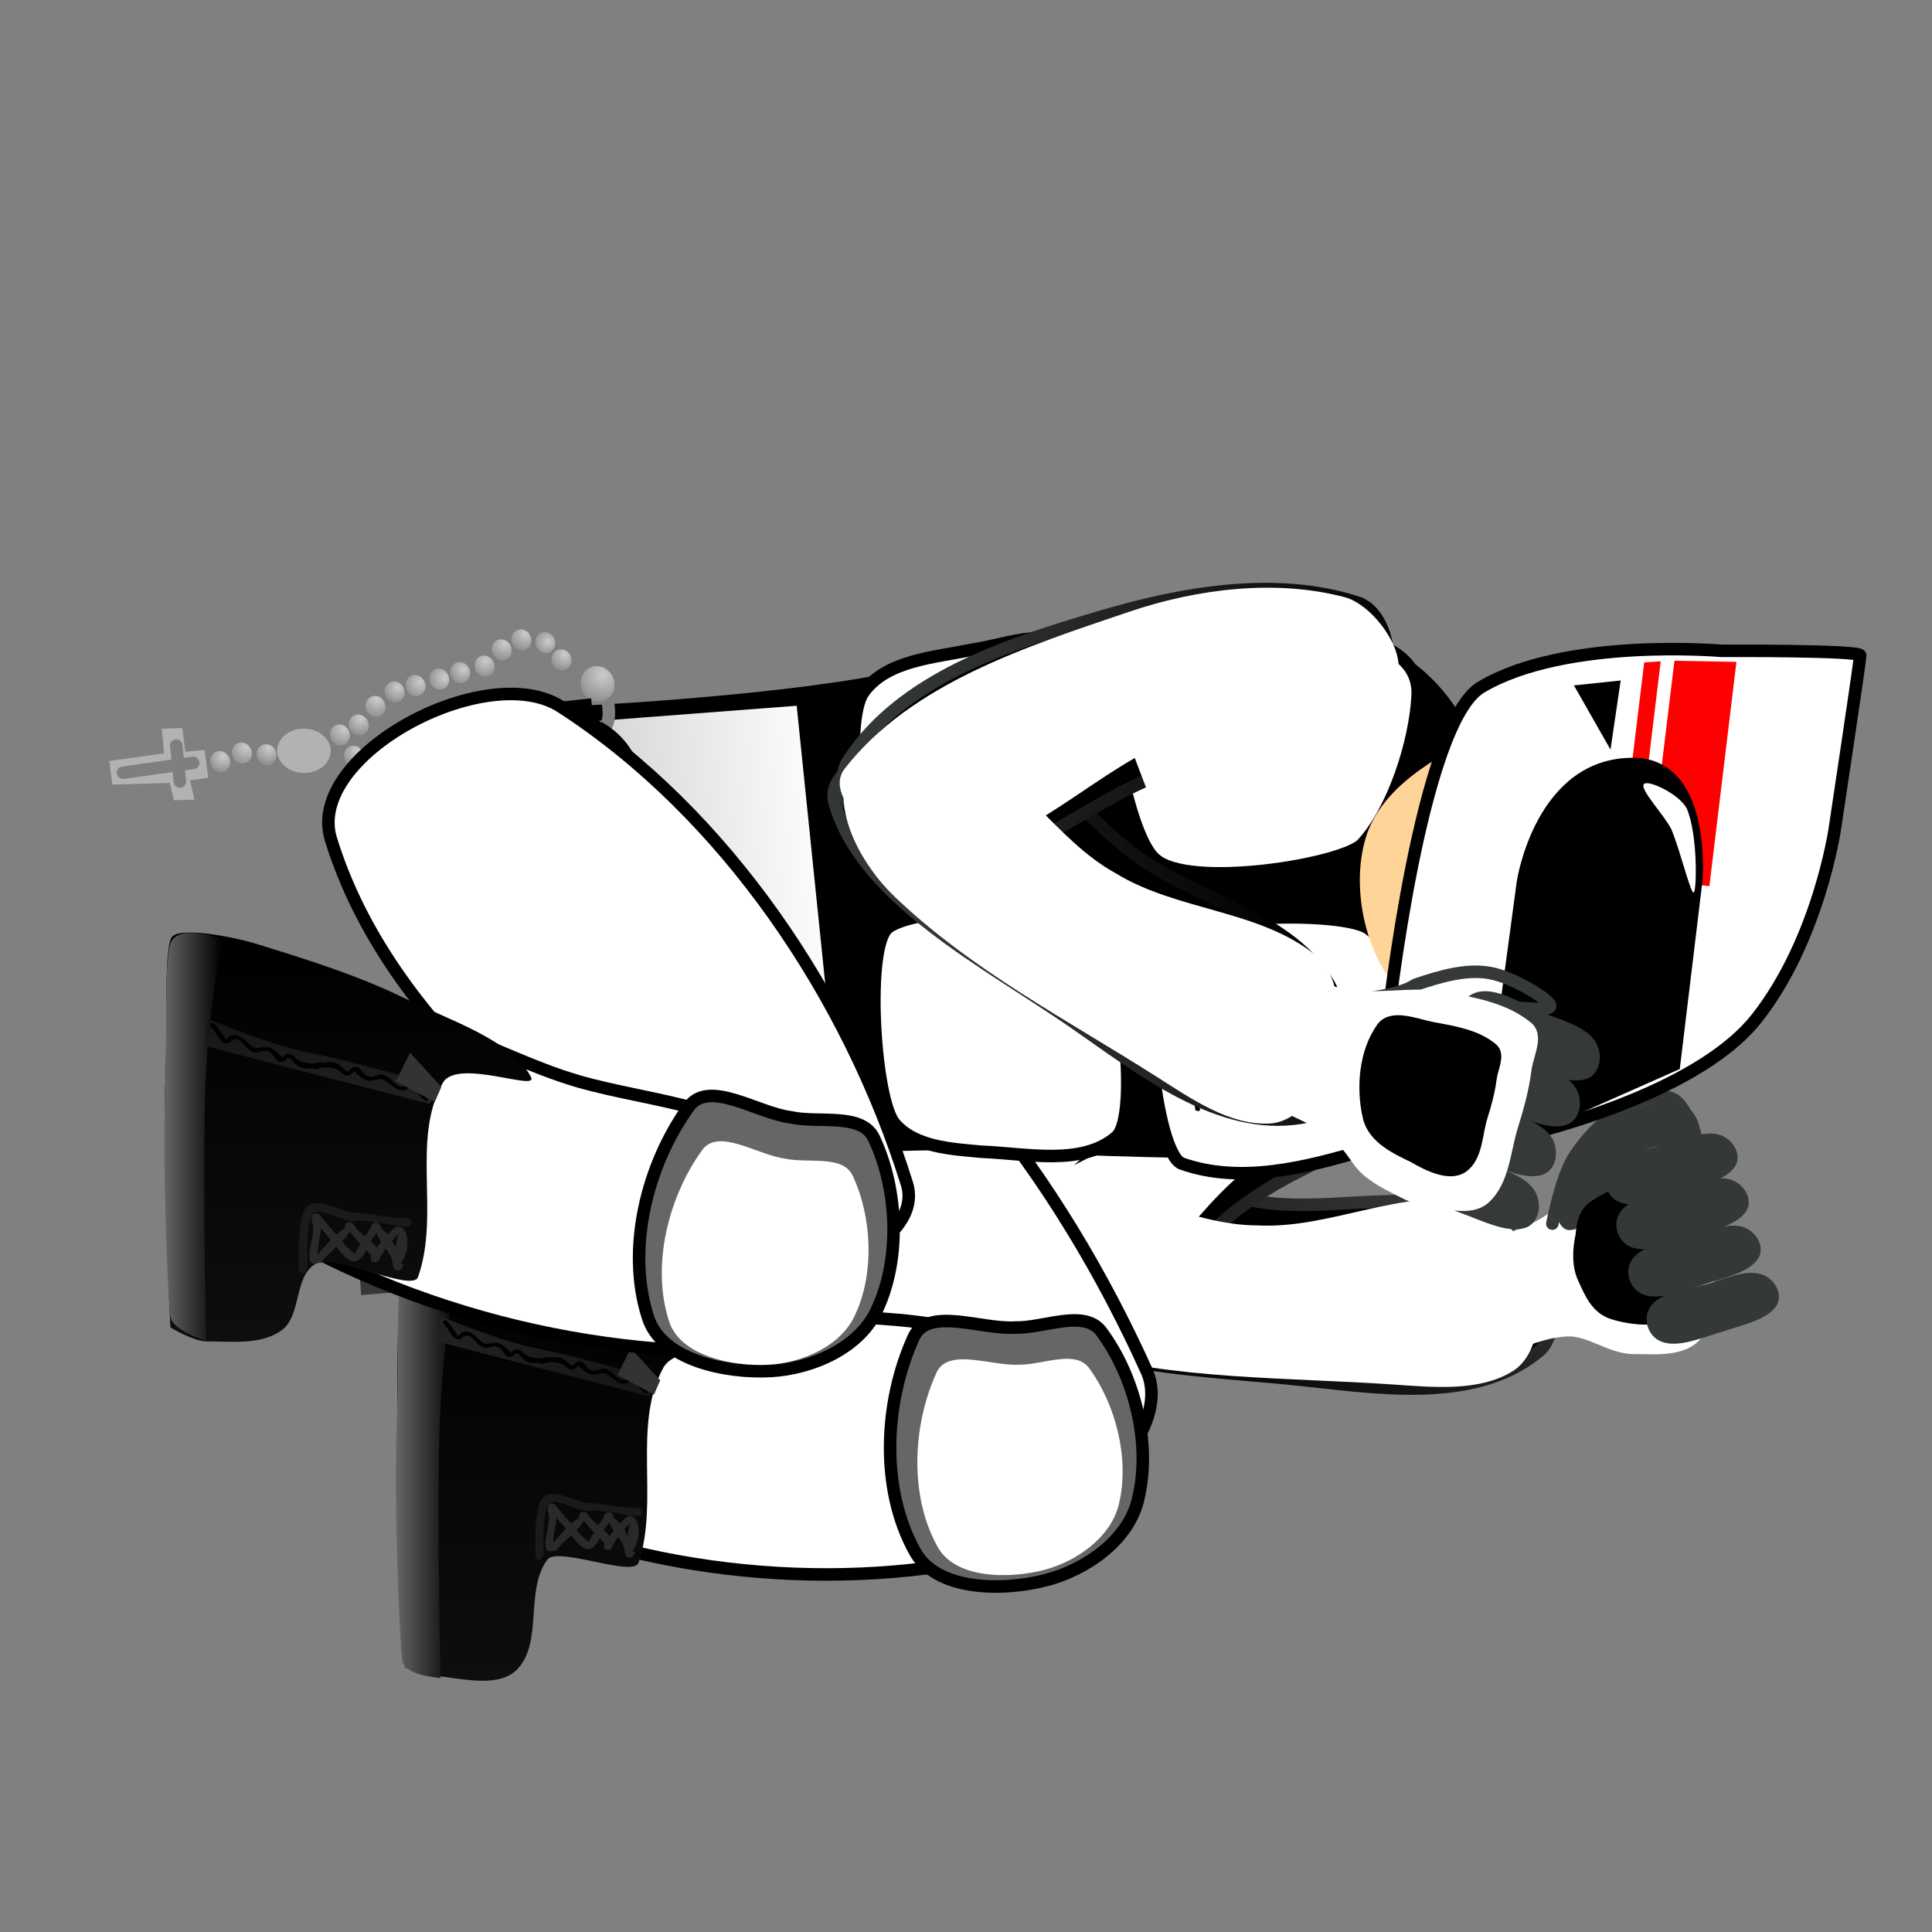 <svg version="1.1" xmlns="http://www.w3.org/2000/svg" xmlns:xlink="http://www.w3.org/1999/xlink" width="385.886" height="385.886" viewBox="0,0,385.886,385.886"><rect x="0" y="0" width="385.886" height="385.886" fill="#808080" stroke="none"/><defs><linearGradient x1="269.221" y1="238.251" x2="242.729" y2="292.286" gradientUnits="userSpaceOnUse" id="color-1"><stop offset="0" stop-color="#353935"/><stop offset="1" stop-color="#000000"/></linearGradient><linearGradient x1="340.923" y1="233.185" x2="257.327" y2="213.626" gradientUnits="userSpaceOnUse" id="color-2"><stop offset="0" stop-color="#353935"/><stop offset="1" stop-color="#000000"/></linearGradient><linearGradient x1="220.87" y1="255.369" x2="164.992" y2="259.921" gradientUnits="userSpaceOnUse" id="color-3"><stop offset="0" stop-color="#ffffff"/><stop offset="1" stop-color="#cccccc"/></linearGradient><radialGradient cx="162.803" cy="163.915" r="4.068" gradientUnits="userSpaceOnUse" id="color-4"><stop offset="0" stop-color="#cccccc"/><stop offset="1" stop-color="#7f7f7f"/></radialGradient><radialGradient cx="159.494" cy="161.313" r="3.515" gradientUnits="userSpaceOnUse" id="color-5"><stop offset="0" stop-color="#cccccc"/><stop offset="1" stop-color="#7f7f7f"/></radialGradient><radialGradient cx="154.984" cy="159.71" r="4.361" gradientUnits="userSpaceOnUse" id="color-6"><stop offset="0" stop-color="#cccccc"/><stop offset="1" stop-color="#7f7f7f"/></radialGradient><radialGradient cx="150.869" cy="161.707" r="4.361" gradientUnits="userSpaceOnUse" id="color-7"><stop offset="0" stop-color="#cccccc"/><stop offset="1" stop-color="#7f7f7f"/></radialGradient><radialGradient cx="147.079" cy="165.171" r="4.1" gradientUnits="userSpaceOnUse" id="color-8"><stop offset="0" stop-color="#cccccc"/><stop offset="1" stop-color="#7f7f7f"/></radialGradient><radialGradient cx="142.62" cy="166.881" r="3.776" gradientUnits="userSpaceOnUse" id="color-9"><stop offset="0" stop-color="#cccccc"/><stop offset="1" stop-color="#7f7f7f"/></radialGradient><radialGradient cx="138.875" cy="168.534" r="4.329" gradientUnits="userSpaceOnUse" id="color-10"><stop offset="0" stop-color="#cccccc"/><stop offset="1" stop-color="#7f7f7f"/></radialGradient><radialGradient cx="133.923" cy="169.437" r="4.068" gradientUnits="userSpaceOnUse" id="color-11"><stop offset="0" stop-color="#cccccc"/><stop offset="1" stop-color="#7f7f7f"/></radialGradient><radialGradient cx="129.494" cy="170.522" r="3.808" gradientUnits="userSpaceOnUse" id="color-12"><stop offset="0" stop-color="#cccccc"/><stop offset="1" stop-color="#7f7f7f"/></radialGradient><radialGradient cx="125.417" cy="172.817" r="4.621" gradientUnits="userSpaceOnUse" id="color-13"><stop offset="0" stop-color="#cccccc"/><stop offset="1" stop-color="#7f7f7f"/></radialGradient><radialGradient cx="122.14" cy="176.657" r="4.166" gradientUnits="userSpaceOnUse" id="color-14"><stop offset="0" stop-color="#cccccc"/><stop offset="1" stop-color="#7f7f7f"/></radialGradient><radialGradient cx="118.811" cy="178.796" r="4.589" gradientUnits="userSpaceOnUse" id="color-15"><stop offset="0" stop-color="#cccccc"/><stop offset="1" stop-color="#7f7f7f"/></radialGradient><radialGradient cx="170.429" cy="168.007" r="6.879" gradientUnits="userSpaceOnUse" id="color-16"><stop offset="0" stop-color="#cccccc"/><stop offset="1" stop-color="#7f7f7f"/></radialGradient><radialGradient cx="169.174" cy="179.651" r="4.068" gradientUnits="userSpaceOnUse" id="color-17"><stop offset="0" stop-color="#cccccc"/><stop offset="1" stop-color="#7f7f7f"/></radialGradient><radialGradient cx="164.798" cy="182.224" r="4.068" gradientUnits="userSpaceOnUse" id="color-18"><stop offset="0" stop-color="#cccccc"/><stop offset="1" stop-color="#7f7f7f"/></radialGradient><radialGradient cx="159.741" cy="183.559" r="4.068" gradientUnits="userSpaceOnUse" id="color-19"><stop offset="0" stop-color="#cccccc"/><stop offset="1" stop-color="#7f7f7f"/></radialGradient><radialGradient cx="154.05" cy="184.023" r="4.068" gradientUnits="userSpaceOnUse" id="color-20"><stop offset="0" stop-color="#cccccc"/><stop offset="1" stop-color="#7f7f7f"/></radialGradient><radialGradient cx="148.727" cy="184.641" r="4.068" gradientUnits="userSpaceOnUse" id="color-21"><stop offset="0" stop-color="#cccccc"/><stop offset="1" stop-color="#7f7f7f"/></radialGradient><radialGradient cx="143.161" cy="184.725" r="4.068" gradientUnits="userSpaceOnUse" id="color-22"><stop offset="0" stop-color="#cccccc"/><stop offset="1" stop-color="#7f7f7f"/></radialGradient><radialGradient cx="137.721" cy="184.43" r="4.068" gradientUnits="userSpaceOnUse" id="color-23"><stop offset="0" stop-color="#cccccc"/><stop offset="1" stop-color="#7f7f7f"/></radialGradient><radialGradient cx="132.673" cy="184.471" r="4.068" gradientUnits="userSpaceOnUse" id="color-24"><stop offset="0" stop-color="#cccccc"/><stop offset="1" stop-color="#7f7f7f"/></radialGradient><radialGradient cx="127.084" cy="184.373" r="4.068" gradientUnits="userSpaceOnUse" id="color-25"><stop offset="0" stop-color="#cccccc"/><stop offset="1" stop-color="#7f7f7f"/></radialGradient><radialGradient cx="121.355" cy="183.177" r="4.068" gradientUnits="userSpaceOnUse" id="color-26"><stop offset="0" stop-color="#cccccc"/><stop offset="1" stop-color="#7f7f7f"/></radialGradient><radialGradient cx="103.731" cy="182.59" r="4.166" gradientUnits="userSpaceOnUse" id="color-27"><stop offset="0" stop-color="#cccccc"/><stop offset="1" stop-color="#7f7f7f"/></radialGradient><radialGradient cx="99.236" cy="182.422" r="4.589" gradientUnits="userSpaceOnUse" id="color-28"><stop offset="0" stop-color="#cccccc"/><stop offset="1" stop-color="#7f7f7f"/></radialGradient><radialGradient cx="94.655" cy="184.244" r="4.068" gradientUnits="userSpaceOnUse" id="color-29"><stop offset="0" stop-color="#cccccc"/><stop offset="1" stop-color="#7f7f7f"/></radialGradient><linearGradient x1="159.919" y1="280.371" x2="123.169" y2="282.032" gradientUnits="userSpaceOnUse" id="color-30"><stop offset="0" stop-color="#ff0000"/><stop offset="1" stop-color="#ff0000" stop-opacity="0"/></linearGradient><linearGradient x1="159.222" y1="273.536" x2="160.095" y2="280.357" gradientUnits="userSpaceOnUse" id="color-31"><stop offset="0" stop-color="#ff0000"/><stop offset="1" stop-color="#ff0000" stop-opacity="0"/></linearGradient><linearGradient x1="184.574" y1="228.054" x2="182.502" y2="208.243" gradientUnits="userSpaceOnUse" id="color-32"><stop offset="0" stop-color="#7f7f7f"/><stop offset="1" stop-color="#b2b2b2"/></linearGradient><linearGradient x1="172.308" y1="231.301" x2="170.483" y2="217.042" gradientUnits="userSpaceOnUse" id="color-33"><stop offset="0" stop-color="#000000"/><stop offset="1" stop-color="#353935"/></linearGradient><linearGradient x1="168.912" y1="204.761" x2="170.549" y2="217.557" gradientUnits="userSpaceOnUse" id="color-34"><stop offset="0" stop-color="#000000"/><stop offset="1" stop-color="#353935"/></linearGradient><radialGradient cx="174.383" cy="188.894" r="32.579" gradientUnits="userSpaceOnUse" id="color-35"><stop offset="0" stop-color="#666666"/><stop offset="1" stop-color="#000000"/></radialGradient><radialGradient cx="164.094" cy="187.817" r="14.001" gradientUnits="userSpaceOnUse" id="color-36"><stop offset="0" stop-color="#370000"/><stop offset="1" stop-color="#000000"/></radialGradient><radialGradient cx="160.655" cy="194.378" r="11.942" gradientUnits="userSpaceOnUse" id="color-37"><stop offset="0" stop-color="#370000"/><stop offset="1" stop-color="#000000"/></radialGradient><radialGradient cx="171.432" cy="185.865" r="11.049" gradientUnits="userSpaceOnUse" id="color-38"><stop offset="0" stop-color="#370000"/><stop offset="1" stop-color="#000000"/></radialGradient><radialGradient cx="168.039" cy="198.696" r="9.717" gradientUnits="userSpaceOnUse" id="color-39"><stop offset="0" stop-color="#370000"/><stop offset="1" stop-color="#000000"/></radialGradient><radialGradient cx="173.935" cy="193.439" r="7.313" gradientUnits="userSpaceOnUse" id="color-40"><stop offset="0" stop-color="#370000"/><stop offset="1" stop-color="#000000"/></radialGradient><radialGradient cx="168.979" cy="192.726" r="3.567" gradientUnits="userSpaceOnUse" id="color-41"><stop offset="0" stop-color="#ff0000"/><stop offset="1" stop-color="#000000"/></radialGradient><linearGradient x1="213.059" y1="191.43" x2="263.415" y2="155.861" gradientUnits="userSpaceOnUse" id="color-42"><stop offset="0" stop-color="#353935"/><stop offset="1" stop-color="#000000"/></linearGradient><linearGradient x1="253.341" y1="118.771" x2="331.959" y2="158.951" gradientUnits="userSpaceOnUse" id="color-43"><stop offset="0" stop-color="#353935"/><stop offset="1" stop-color="#000000"/></linearGradient><linearGradient x1="166.423" y1="283.954" x2="166.423" y2="368.882" gradientUnits="userSpaceOnUse" id="color-44"><stop offset="0" stop-color="#000000"/><stop offset="1" stop-color="#0e0e0e"/></linearGradient><linearGradient x1="141.526" y1="326.212" x2="129.13" y2="326.212" gradientUnits="userSpaceOnUse" id="color-45"><stop offset="0" stop-color="#000000"/><stop offset="1" stop-color="#666666"/></linearGradient><linearGradient x1="181.272" y1="304.07" x2="137.574" y2="304.07" gradientUnits="userSpaceOnUse" id="color-46"><stop offset="0" stop-color="#151515"/><stop offset="1" stop-color="#212121"/></linearGradient><linearGradient x1="177.649" y1="338.888" x2="159.015" y2="338.888" gradientUnits="userSpaceOnUse" id="color-47"><stop offset="0" stop-color="#292929"/><stop offset="1" stop-color="#292929"/></linearGradient><linearGradient x1="119.576" y1="219.427" x2="119.576" y2="301.188" gradientUnits="userSpaceOnUse" id="color-48"><stop offset="0" stop-color="#000000"/><stop offset="1" stop-color="#0e0e0e"/></linearGradient><linearGradient x1="94.465" y1="260.215" x2="82.89" y2="260.215" gradientUnits="userSpaceOnUse" id="color-49"><stop offset="0" stop-color="#000000"/><stop offset="1" stop-color="#666666"/></linearGradient><linearGradient x1="114.252" y1="236.627" x2="114.252" y2="253.676" gradientUnits="userSpaceOnUse" id="color-50"><stop offset="0" stop-color="#151515"/><stop offset="1" stop-color="#212121"/></linearGradient></defs><g transform="translate(-50.06,-33.178)"><g data-paper-data="{&quot;isPaintingLayer&quot;:true}" fill-rule="nonzero" stroke-linejoin="miter" stroke-miterlimit="10" stroke-dasharray="" stroke-dashoffset="0" style="mix-blend-mode: normal"><path d="M243.003,33.178c106.559,0 192.943,86.383 192.943,192.943c0,106.559 -86.383,192.943 -192.943,192.943c-106.559,0 -192.943,-86.383 -192.943,-192.943c0,-106.559 86.383,-192.943 192.943,-192.943z" fill="none" stroke="none" stroke-width="NaN" stroke-linecap="butt"/><g stroke-width="2.5"><path d="M247.186,292.782c-6.756,-6.678 8.329,-21.194 17.765,-24.325c12.694,-4.202 26.166,3.994 39.824,5.149c14.642,1.26 31.39,-3.841 43.987,3.746c8.199,4.955 15.432,20.925 8.165,26.136c-13.048,10.308 -32.691,6.705 -49.016,5.076c-20.73,-2.066 -46.002,-2.407 -60.726,-15.782z" data-paper-data="{&quot;origRot&quot;:0,&quot;origPos&quot;:null}" fill="#000000" stroke="url(#color-1)" stroke-linecap="round"/><g data-paper-data="{&quot;origRot&quot;:0,&quot;origPos&quot;:null}"><path d="M337.136,304.317c-4.907,-1.234 -9.726,-9.002 -6.784,-12.573c6.208,-8.177 18.289,-8.945 27.149,-13.579c3.964,-2.071 7.242,-5.707 11.168,-7.476c5.335,-2.403 11.736,-7.75 16.889,-4.908c5.404,2.961 4.752,11.643 5.282,17.812c0.444,5.189 1.067,11.789 -2.072,16.207c-2.748,3.178 -8.252,2.599 -12.499,2.578c-4.511,-0.021 -8.684,-3.728 -13.236,-3.524c-8.781,0.402 -17.346,7.567 -25.896,5.463z" fill="#ffffff" stroke="#ffffff" stroke-linecap="round"/><path d="M360.116,277.576c0,0 1.759,-9.085 4.126,-12.94c2.322,-3.782 5.599,-7.134 9.252,-9.667c2.981,-1.686 6.713,-3.397 9.996,-2.563c2.675,0.689 3.544,4.306 4.946,6.678c0.425,0.718 0.015,2.503 0.015,2.503" fill="none" stroke="#353935" stroke-linecap="round"/><path d="M367.02,260.84c4.846,-4.471 11.014,-7.721 17.273,-7.714c2.955,-0.356 6.357,4.827 4.847,6.879c-2.332,3.133 -8.502,0.978 -11.692,3.474c-2.563,2.012 -2.72,5.857 -4.855,8.339c-1.158,2.149 -2.758,4.112 -4.913,5.396c-1.478,0.894 -3.627,2.127 -4.957,1.472c-1.329,-0.655 -2.161,-3.13 -1.855,-4.826c0.845,-4.644 2.608,-9.785 6.152,-13.02z" fill="#353935" stroke="none" stroke-linecap="round"/><path d="M365.299,289.021c-1.26,-2.693 -1.246,-6.006 -0.535,-9.312c0.189,-2.151 0.583,-4.964 3.182,-6.674c3.487,-2.24 9.292,-5.009 12.164,-3.36c3.788,2.186 2.334,7.482 2.882,11.393c0.603,4.629 4.29,9.905 1.124,14.795c-1.897,2.885 -8.953,1.897 -12.412,0.737c-3.671,-1.23 -5.074,-4.646 -6.404,-7.578z" fill="#000000" stroke="none" stroke-linecap="round"/><g fill="#353935" stroke="none" stroke-linecap="round"><path d="M371.594,266.131c2.115,-2.793 7.285,-3.255 10.984,-4.285c3.58,-0.98 7.763,-2.969 10.92,-2.01c2.756,0.839 4.626,4.136 3.042,6.418c-1.927,2.772 -6.825,3.77 -10.533,5.023c-4.03,1.154 -8.945,3.369 -12.34,2.07c-2.885,-1.103 -3.916,-4.902 -2.073,-7.216z"/><path d="M373.822,275.077c2.114,-2.793 7.285,-3.255 10.984,-4.285c3.58,-0.98 7.763,-2.969 10.92,-2.01c2.756,0.839 4.626,4.136 3.042,6.418c-1.927,2.772 -6.826,3.77 -10.533,5.023c-4.03,1.154 -8.946,3.369 -12.34,2.07c-2.884,-1.103 -3.916,-4.902 -2.073,-7.216z"/><path d="M376.219,284.521c2.114,-2.793 7.285,-3.255 10.984,-4.285c3.58,-0.98 7.763,-2.969 10.92,-2.01c2.756,0.839 4.626,4.136 3.042,6.418c-1.927,2.772 -6.826,3.77 -10.533,5.023c-4.03,1.154 -8.946,3.369 -12.34,2.07c-2.884,-1.103 -3.916,-4.902 -2.073,-7.216z"/><path d="M379.862,293.955c2.115,-2.793 7.285,-3.255 10.984,-4.285c3.58,-0.98 7.763,-2.969 10.92,-2.01c2.756,0.839 4.626,4.136 3.042,6.418c-1.927,2.772 -6.825,3.77 -10.533,5.023c-4.03,1.154 -8.945,3.369 -12.34,2.07c-2.885,-1.103 -3.916,-4.902 -2.073,-7.216z"/></g><path d="" fill="#eac18d" stroke="none" stroke-linecap="butt"/></g><path d="M329.169,230.514c6.456,0.417 11.584,12.018 7.742,17.801c-8.285,12.334 -25.296,16.005 -37.139,24.623c-13.991,9.412 -23.871,28.172 -40.477,29.441c-10.055,0.752 -20.002,-16.668 -16.369,-26.872c5.323,-14.504 22.532,-22.002 36.906,-29.767c15.132,-8.16 32.193,-16.442 49.336,-15.226z" data-paper-data="{&quot;origRot&quot;:0,&quot;origPos&quot;:null}" fill="#000000" stroke="url(#color-2)" stroke-linecap="round"/><path d="M264.296,303.086c-7.786,-2.154 -18.224,-8.306 -19.728,-16.962c-0.502,-6.908 8.569,-13.9 15.602,-15.069c13.698,-2.267 27.172,6.901 41.143,6.88c14.31,0.734 28.647,-7.404 42.853,-4.766c6.847,1.286 11.074,9.841 12.74,16.612c1.301,5.309 0.372,14.085 -4.656,17.233c-6.739,4.216 -16.059,3.228 -24.116,2.682c-21.14,-1.424 -43.238,-0.926 -63.837,-6.609z" data-paper-data="{&quot;origRot&quot;:0,&quot;origPos&quot;:null}" fill="#ffffff" stroke="none" stroke-linecap="round"/><path d="M326.867,229.986c6.542,0.106 16.883,9.511 13.093,14.66c-8.558,11.61 -26.568,11.7 -38.412,20.292c-14.572,9.764 -23.096,30.787 -40.378,34.455c-9.386,1.985 -21.677,-13.913 -17.476,-22.758c6.829,-16.448 25.999,-24.418 41.982,-33.431c12.55,-7.069 26.943,-13.448 41.191,-13.218z" data-paper-data="{&quot;origRot&quot;:0,&quot;origPos&quot;:null}" fill="#ffffff" stroke="none" stroke-linecap="round"/></g><path d="M156.106,250.544c-1.687,-18.14 23.646,-44.631 40.276,-37.131c37.273,16.817 65.598,55.688 82.706,93.601c5.47,12.129 -13.759,30.522 -27.102,29.608c-19.979,-1.853 -33.786,-22.542 -48.709,-35.892c-17.036,-15.343 -44.854,-26.827 -47.17,-50.186z" data-paper-data="{&quot;origRot&quot;:0}" fill="#ffffff" stroke="#000000" stroke-width="2.5" stroke-linecap="round"/><g data-paper-data="{&quot;origRot&quot;:0}" stroke-width="2.5"><path d="M162.383,174.341c0,0 39.216,-1.751 63.655,-6.417c16.873,-3.222 61.013,-19.015 97.884,-6.742c36.871,12.273 32.065,88.84 13.705,98.013c-18.36,9.173 -83.817,3.562 -98.274,3.696c-25.586,0.237 -65.272,2.854 -65.272,2.854z" data-paper-data="{&quot;origPos&quot;:null}" fill="#000000" stroke="none" stroke-linecap="butt"/><path d="M311.056,158.601c10.511,1.379 22.64,3.961 22.159,13.487c-0.482,9.526 -4.926,23.035 -11.041,29.662c-3.812,4.116 -34.738,9.14 -41.438,3.006c-6.328,-5.44 -11.648,-40.309 -6.901,-43.03c10.326,-5.888 24.001,-4.859 37.221,-3.125z" data-paper-data="{&quot;origPos&quot;:null,&quot;index&quot;:null}" fill="#ffffff" stroke="#000000" stroke-linecap="round"/><path d="M286.132,265.595c-5.338,-1.9 -8.961,-36.907 -4.141,-43.255c5.007,-7.087 36.568,-7.153 41.344,-3.737c7.668,5.504 15.442,18.018 18.327,27.27c2.885,9.252 -8.341,13.737 -18.285,16.782c-12.508,3.83 -25.64,7.042 -37.244,2.941z" data-paper-data="{&quot;origPos&quot;:null}" fill="#ffffff" stroke="#000000" stroke-linecap="round"/><path d="M273.004,260.278c-6.834,5.858 -17.88,3.289 -26.983,2.937c-5.905,-0.557 -13.222,-0.892 -17.273,-5.612c-3.936,-4.556 -5.832,-33.313 -1.809,-38.642c3.353,-4.544 34.62,-6.223 41.201,-0.77c5.769,4.499 9.781,37.867 4.863,42.088z" data-paper-data="{&quot;origPos&quot;:null}" fill="#ffffff" stroke="#000000" stroke-linecap="round"/><path d="M267.16,207.61c-5.295,4.455 -35.583,7.332 -41.438,3.006c-4.544,-3.428 -7.238,-33.379 -3.259,-39.078c4.548,-6.514 14.2,-7.016 21.899,-8.618c7.019,-1.034 16.952,-5.171 21.54,0.831c5.987,7.839 4.724,40.972 1.256,43.859z" data-paper-data="{&quot;origPos&quot;:null}" fill="#ffffff" stroke="#000000" stroke-linecap="round"/><path d="M169.636,255.356l-7.653,-78.865l48.32,-3.69l8.497,82.737z" data-paper-data="{&quot;origPos&quot;:null}" fill="url(#color-3)" stroke="#000000" stroke-linecap="round"/><g fill="#000000" stroke="none"><path d="M326.766,237.209l0.508,6.065l-8.859,-0.131l0.868,8.876l-5.038,0.41l-0.488,-9.048l-26.119,2.128l-0.455,-5.643l26.174,-1.706l-1.398,-8.832l4.375,-0.356l0.922,9.297z" stroke-linecap="round"/><g stroke-linecap="butt"><path d="M289.39,255.077c-0.376,0.031 -0.56,-0.088 -0.594,-0.354c-0.333,-1.94 -0.624,-3.883 -0.956,-5.823c-0.017,-0.133 -0.028,-0.221 -0.04,-0.31c0.334,-0.027 0.579,-0.092 0.871,-0.116c0.125,-0.01 0.309,0.109 0.326,0.242c0.123,0.303 0.204,0.609 0.333,0.956c0.199,0.565 0.336,0.643 0.878,0.599c1.169,-0.095 2.391,-0.105 3.554,-0.245c1.748,-0.187 3.526,-0.466 5.273,-0.653c1.002,-0.082 1.973,-0.071 2.975,-0.153c0.71,-0.058 1.461,-0.119 2.207,-0.225c-0.309,-0.109 -0.618,-0.224 -0.933,-0.371c-1.298,-0.585 -2.355,-1.249 -3.513,-1.905c-0.953,-0.534 -1.635,-1.265 -2.506,-1.785c-0.775,-0.459 -1.54,-0.89 -2.249,-1.426c-0.51,-0.391 -1.759,-0.513 -1.465,-1.065c1.463,-2.429 3.47,-3.577 5.168,-5.428c1.027,-1.094 2.002,-2.335 3.021,-3.42c0.254,-0.271 0.228,-0.197 0.347,-0.252l-0.011,-0.088c-0.835,0.068 -1.67,0.136 -2.504,0.204c-1.998,0.207 -4.038,0.418 -6.041,0.582c-1.502,0.122 -3.058,0.16 -4.567,0.238c-0.376,0.031 -0.746,0.105 -1.115,0.18c-0.286,0.068 -0.42,0.347 -0.422,0.66c-0.013,0.225 0.009,0.402 0.037,0.623c0.04,0.31 -0.122,0.368 -0.336,0.34c-0.256,-0.024 -0.465,-0.007 -0.715,0.014c-0.209,0.017 -0.226,-0.116 -0.248,-0.293c-0.138,-0.749 -0.276,-1.498 -0.367,-2.205c-0.144,-0.793 -0.24,-1.545 -0.384,-2.338c-0.034,-0.265 -0.009,-0.402 0.289,-0.381c0.256,0.024 0.501,-0.041 0.71,-0.058c0.25,-0.02 0.351,0.106 0.426,0.368c0.087,0.35 0.174,0.701 0.339,1.001c0.053,0.085 0.237,0.204 0.321,0.197c0.966,-0.034 1.968,-0.116 2.933,-0.15c1.049,-0.041 2.104,-0.037 3.195,-0.081c0.292,-0.024 0.626,-0.051 0.913,-0.119c0.985,-0.214 2.034,-0.255 3.119,-0.344c1.586,-0.129 3.125,-0.299 4.711,-0.428c0.543,-0.044 1.127,-0.092 1.664,-0.18c0.364,-0.119 0.497,-0.398 0.446,-0.797c-0.006,-0.044 -0.011,-0.088 -0.011,-0.088c-0.06,-0.8 0.132,-0.949 0.864,-0.83c0.083,-0.007 0.231,0.16 0.243,0.248c0.045,0.354 0.091,0.708 0.136,1.062c0.094,1.065 0.272,2.124 0.402,3.141c0.074,0.575 -0.23,0.662 -0.471,0.932c-1.067,1.259 -2.127,1.985 -3.247,2.97c-1.304,1.313 -2.708,2.539 -4.031,3.927c-0.331,0.348 -0.337,0.072 0.051,0.398c1.801,1.552 3.688,3.022 5.469,4.338c0.954,0.708 2.093,1.109 3.021,1.855c0.41,0.329 0.95,0.504 1.041,1.212c0.117,1.242 0.323,2.522 0.44,3.764c0.034,0.266 -0.08,0.364 -0.33,0.385c-0.626,0.051 -0.626,0.051 -0.759,-0.653c-0.091,-0.708 0.048,-0.943 -0.954,-0.861c-0.835,0.068 -1.628,0.133 -2.457,0.245c-0.292,0.024 -0.579,0.092 -0.871,0.116c-1.419,0.116 -2.797,0.228 -4.216,0.343c-1.795,0.146 -3.554,0.245 -5.349,0.391c-1.002,0.082 -2.009,0.119 -3.058,0.16c-0.543,0.044 -0.735,0.194 -0.703,0.772c0.023,0.177 -0.038,0.361 0.026,0.534c0.134,0.391 -0.116,0.412 -0.325,0.429z"/></g></g><g><g><path d="M90.704,185.704c0,0 -0.493,0.4 -0.334,0.441c0.448,0.117 1.039,-0.039 1.546,-0.126c0.262,-0.045 0.491,-0.2 0.747,-0.268c0.5,-0.132 1.03,-0.166 1.52,-0.331c0.327,-0.11 0.617,-0.314 0.914,-0.489c0.247,-0.145 0.46,-0.354 0.721,-0.472c0.481,-0.219 0.963,-0.493 1.494,-0.536c1.358,-0.111 2.743,0.075 4.112,0.079c0.342,0.001 0.514,-0.091 0.773,-0.063c0.472,0.051 0.933,0.248 1.405,0.299c0.259,0.028 0.481,-0.053 0.773,-0.063c1.167,-0.038 3.506,-0.078 3.506,-0.078" fill="none" stroke="#7f7f7f" stroke-linecap="round"/><path d="M113.591,181.858c0.682,-1.629 6.454,-2.126 9.12,-4.153c1.406,-1.067 1.109,-3.837 2.608,-4.759c3.71,-2.282 8.135,-3.154 12.304,-4.412c2.717,-0.819 5.766,-0.642 8.346,-1.817c1.601,-0.728 2.212,-2.992 3.813,-3.72c2.58,-1.174 5.473,-2.128 8.347,-1.817c1.512,0.163 2.411,2.077 3.616,3.115c1.205,1.038 2.277,2.29 3.616,3.116c1.411,0.87 3.356,0.7 4.533,1.904c1.084,1.11 1.44,2.87 1.637,4.413c0.197,1.544 0.295,3.325 -0.486,4.587c-0.848,1.369 -2.639,1.731 -3.957,2.596c-1.318,0.864 -2.443,2.161 -3.957,2.596c-4.078,1.171 -8.336,1.816 -12.592,2.163c-2.848,0.232 -5.761,-0.165 -8.634,-0.433c-1.47,-0.137 -2.923,-0.801 -4.389,-0.779c-4.269,0.064 -8.456,1.253 -12.736,1.038c-1.595,-0.079 -2.987,-1.4 -4.533,-1.904c-2.188,-0.711 -7.149,-0.554 -6.656,-1.731z" fill="none" stroke="#7f7f7f" stroke-linecap="round"/><path d="M163.795,166.327c-0.309,0.409 -0.773,0.684 -1.319,0.729c-0.546,0.045 -1.07,-0.15 -1.477,-0.501c-0.407,-0.35 -0.695,-0.856 -0.769,-1.434c-0.074,-0.578 0.08,-1.12 0.39,-1.529c0.309,-0.409 0.773,-0.684 1.319,-0.729c0.546,-0.044 1.07,0.15 1.476,0.501c0.407,0.35 0.695,0.856 0.769,1.434c0.074,0.579 -0.08,1.12 -0.39,1.529z" fill="url(#color-4)" stroke="none" stroke-linecap="butt"/><path d="M160.568,162.896c-0.309,0.409 -0.773,0.684 -1.319,0.729c-0.546,0.045 -1.07,-0.15 -1.477,-0.501c-0.406,-0.35 -0.695,-0.856 -0.769,-1.434c-0.074,-0.578 0.08,-1.12 0.39,-1.529c0.309,-0.409 0.773,-0.684 1.319,-0.729c0.546,-0.044 1.07,0.15 1.476,0.501c0.407,0.35 0.695,0.856 0.769,1.434c0.074,0.579 -0.08,1.12 -0.39,1.529z" fill="url(#color-5)" stroke="none" stroke-linecap="butt"/><path d="M155.795,162.361c-0.309,0.409 -0.773,0.684 -1.319,0.729c-0.546,0.045 -1.07,-0.15 -1.477,-0.501c-0.407,-0.35 -0.695,-0.856 -0.769,-1.434c-0.074,-0.578 0.08,-1.12 0.39,-1.529c0.309,-0.409 0.773,-0.684 1.319,-0.729c0.546,-0.044 1.07,0.15 1.476,0.501c0.407,0.35 0.695,0.856 0.769,1.434c0.074,0.579 -0.08,1.12 -0.39,1.529z" fill="url(#color-6)" stroke="none" stroke-linecap="butt"/><path d="M151.866,164.344c-0.309,0.409 -0.773,0.684 -1.319,0.728c-0.546,0.045 -1.07,-0.15 -1.477,-0.501c-0.407,-0.35 -0.695,-0.856 -0.769,-1.434c-0.074,-0.578 0.08,-1.12 0.39,-1.529c0.309,-0.409 0.773,-0.684 1.319,-0.729c0.546,-0.044 1.07,0.15 1.476,0.501c0.407,0.35 0.695,0.856 0.769,1.434c0.074,0.579 -0.08,1.12 -0.39,1.529z" fill="url(#color-7)" stroke="none" stroke-linecap="butt"/><path d="M148.446,167.578c-0.309,0.409 -0.773,0.684 -1.319,0.729c-0.546,0.045 -1.07,-0.15 -1.477,-0.501c-0.406,-0.35 -0.695,-0.856 -0.769,-1.434c-0.074,-0.578 0.08,-1.12 0.39,-1.529c0.309,-0.409 0.773,-0.684 1.319,-0.729c0.546,-0.044 1.07,0.15 1.476,0.501c0.407,0.35 0.695,0.856 0.769,1.434c0.074,0.579 -0.08,1.12 -0.39,1.529z" fill="url(#color-8)" stroke="none" stroke-linecap="butt"/><path d="M143.562,168.899c-0.309,0.409 -0.773,0.684 -1.319,0.728c-0.546,0.045 -1.07,-0.15 -1.477,-0.501c-0.407,-0.35 -0.695,-0.856 -0.769,-1.434c-0.074,-0.578 0.08,-1.12 0.39,-1.529c0.309,-0.409 0.773,-0.684 1.319,-0.728c0.546,-0.044 1.07,0.15 1.476,0.501c0.407,0.35 0.695,0.856 0.769,1.434c0.074,0.579 -0.08,1.12 -0.39,1.529z" fill="url(#color-9)" stroke="none" stroke-linecap="butt"/><path d="M139.367,170.164c-0.309,0.409 -0.773,0.684 -1.319,0.728c-0.546,0.045 -1.07,-0.15 -1.477,-0.501c-0.407,-0.35 -0.695,-0.856 -0.769,-1.434c-0.074,-0.578 0.08,-1.12 0.39,-1.529c0.309,-0.409 0.773,-0.684 1.319,-0.728c0.546,-0.044 1.07,0.15 1.476,0.501c0.407,0.35 0.695,0.856 0.769,1.434c0.074,0.579 -0.08,1.12 -0.39,1.529z" fill="url(#color-10)" stroke="none" stroke-linecap="butt"/><path d="M134.655,171.472c-0.309,0.409 -0.773,0.684 -1.319,0.729c-0.546,0.045 -1.07,-0.15 -1.477,-0.501c-0.406,-0.35 -0.695,-0.856 -0.769,-1.434c-0.074,-0.578 0.08,-1.12 0.39,-1.529c0.309,-0.409 0.773,-0.684 1.319,-0.729c0.546,-0.044 1.07,0.15 1.476,0.501c0.407,0.35 0.695,0.856 0.769,1.434c0.074,0.579 -0.08,1.12 -0.39,1.529z" fill="url(#color-11)" stroke="none" stroke-linecap="butt"/><path d="M130.461,172.737c-0.309,0.409 -0.773,0.684 -1.319,0.728c-0.546,0.045 -1.07,-0.15 -1.477,-0.501c-0.406,-0.35 -0.695,-0.856 -0.769,-1.434c-0.074,-0.578 0.08,-1.12 0.39,-1.529c0.309,-0.409 0.773,-0.684 1.319,-0.729c0.546,-0.044 1.07,0.15 1.476,0.501c0.407,0.35 0.696,0.856 0.769,1.434c0.074,0.579 -0.08,1.12 -0.39,1.529z" fill="url(#color-12)" stroke="none" stroke-linecap="butt"/><path d="M126.649,175.634c-0.309,0.409 -0.773,0.684 -1.319,0.729c-0.546,0.045 -1.07,-0.15 -1.477,-0.501c-0.406,-0.35 -0.695,-0.855 -0.769,-1.434c-0.074,-0.578 0.08,-1.12 0.39,-1.529c0.309,-0.409 0.773,-0.684 1.319,-0.729c0.546,-0.044 1.07,0.15 1.476,0.501c0.407,0.35 0.695,0.856 0.769,1.434c0.074,0.579 -0.08,1.12 -0.39,1.529z" fill="url(#color-13)" stroke="none" stroke-linecap="butt"/><g stroke="none" stroke-linecap="butt"><path d="M123.63,178.674c-0.138,0.509 -0.463,0.951 -0.943,1.206c-0.48,0.255 -1.024,0.273 -1.516,0.098c-0.492,-0.175 -0.931,-0.544 -1.201,-1.065c-0.27,-0.521 -0.32,-1.097 -0.181,-1.606c0.138,-0.509 0.463,-0.951 0.943,-1.206c0.48,-0.254 1.025,-0.273 1.516,-0.098c0.492,0.175 0.931,0.544 1.201,1.065c0.27,0.521 0.32,1.097 0.181,1.605z" fill="url(#color-14)"/><path d="M119.873,180.643c-0.138,0.509 -0.463,0.951 -0.943,1.206c-0.48,0.255 -1.024,0.273 -1.516,0.098c-0.492,-0.175 -0.931,-0.544 -1.201,-1.065c-0.27,-0.521 -0.32,-1.097 -0.181,-1.605c0.138,-0.509 0.463,-0.951 0.943,-1.206c0.48,-0.255 1.024,-0.273 1.516,-0.098c0.492,0.175 0.931,0.544 1.201,1.065c0.27,0.521 0.32,1.097 0.181,1.605z" fill="url(#color-15)"/></g><path d="M172.107,172.087c-0.523,0.692 -1.308,1.157 -2.231,1.232c-0.923,0.075 -1.81,-0.254 -2.497,-0.847c-0.688,-0.592 -1.176,-1.447 -1.301,-2.426c-0.125,-0.978 0.136,-1.895 0.66,-2.586c0.523,-0.691 1.308,-1.156 2.231,-1.232c0.923,-0.075 1.81,0.254 2.497,0.847c0.688,0.592 1.176,1.447 1.301,2.426c0.125,0.978 -0.136,1.895 -0.66,2.585z" fill="url(#color-16)" stroke="none" stroke-linecap="butt"/><path d="M170.166,182.063c-0.309,0.409 -0.773,0.684 -1.319,0.729c-0.546,0.045 -1.07,-0.15 -1.477,-0.501c-0.407,-0.35 -0.695,-0.856 -0.769,-1.434c-0.074,-0.578 0.08,-1.12 0.39,-1.529c0.309,-0.409 0.773,-0.684 1.319,-0.728c0.546,-0.044 1.07,0.15 1.476,0.501c0.407,0.35 0.695,0.856 0.769,1.434c0.074,0.579 -0.08,1.12 -0.39,1.529z" fill="url(#color-17)" stroke="none" stroke-linecap="butt"/><path d="M165.79,184.636c-0.309,0.409 -0.773,0.684 -1.319,0.728c-0.546,0.045 -1.07,-0.15 -1.477,-0.501c-0.407,-0.35 -0.695,-0.856 -0.769,-1.434c-0.074,-0.578 0.08,-1.12 0.39,-1.529c0.309,-0.409 0.773,-0.684 1.319,-0.729c0.546,-0.044 1.07,0.15 1.476,0.501c0.407,0.35 0.695,0.856 0.769,1.434c0.074,0.579 -0.08,1.12 -0.39,1.529z" fill="url(#color-18)" stroke="none" stroke-linecap="butt"/><path d="M160.733,185.972c-0.309,0.409 -0.773,0.684 -1.319,0.728c-0.546,0.045 -1.07,-0.15 -1.477,-0.501c-0.407,-0.35 -0.695,-0.856 -0.769,-1.434c-0.074,-0.578 0.08,-1.12 0.39,-1.529c0.309,-0.409 0.773,-0.684 1.319,-0.729c0.546,-0.044 1.07,0.15 1.476,0.501c0.407,0.35 0.695,0.856 0.769,1.434c0.074,0.579 -0.08,1.12 -0.39,1.529z" fill="url(#color-19)" stroke="none" stroke-linecap="butt"/><path d="M155.042,186.435c-0.309,0.409 -0.773,0.684 -1.319,0.729c-0.546,0.045 -1.07,-0.15 -1.477,-0.501c-0.406,-0.35 -0.695,-0.856 -0.769,-1.434c-0.074,-0.578 0.08,-1.12 0.39,-1.529c0.309,-0.409 0.773,-0.684 1.319,-0.729c0.546,-0.044 1.07,0.15 1.476,0.501c0.407,0.35 0.695,0.856 0.769,1.434c0.074,0.579 -0.08,1.12 -0.39,1.529z" fill="url(#color-20)" stroke="none" stroke-linecap="butt"/><path d="M149.719,187.054c-0.309,0.409 -0.773,0.684 -1.319,0.728c-0.546,0.045 -1.07,-0.15 -1.477,-0.501c-0.407,-0.35 -0.695,-0.856 -0.769,-1.434c-0.074,-0.578 0.08,-1.12 0.39,-1.529c0.309,-0.409 0.773,-0.684 1.319,-0.729c0.546,-0.044 1.07,0.15 1.476,0.501c0.407,0.35 0.695,0.856 0.769,1.434c0.074,0.579 -0.08,1.12 -0.39,1.529z" fill="url(#color-21)" stroke="none" stroke-linecap="butt"/><path d="M144.153,187.138c-0.309,0.409 -0.773,0.684 -1.319,0.729c-0.546,0.045 -1.07,-0.15 -1.477,-0.501c-0.407,-0.35 -0.695,-0.856 -0.769,-1.434c-0.074,-0.578 0.08,-1.12 0.39,-1.529c0.309,-0.409 0.773,-0.684 1.319,-0.728c0.546,-0.044 1.07,0.15 1.476,0.501c0.407,0.35 0.695,0.856 0.769,1.434c0.074,0.579 -0.08,1.12 -0.39,1.529z" fill="url(#color-22)" stroke="none" stroke-linecap="butt"/><path d="M138.713,186.842c-0.309,0.409 -0.773,0.684 -1.319,0.729c-0.546,0.045 -1.07,-0.15 -1.477,-0.501c-0.407,-0.35 -0.695,-0.856 -0.769,-1.434c-0.074,-0.578 0.08,-1.12 0.39,-1.529c0.309,-0.409 0.773,-0.684 1.319,-0.728c0.546,-0.044 1.07,0.15 1.476,0.501c0.407,0.35 0.695,0.856 0.769,1.434c0.074,0.579 -0.08,1.12 -0.39,1.529z" fill="url(#color-23)" stroke="none" stroke-linecap="butt"/><path d="M133.665,186.884c-0.309,0.409 -0.773,0.684 -1.319,0.729c-0.546,0.045 -1.07,-0.15 -1.477,-0.501c-0.407,-0.35 -0.695,-0.856 -0.769,-1.434c-0.074,-0.578 0.08,-1.12 0.39,-1.529c0.309,-0.409 0.773,-0.684 1.319,-0.728c0.546,-0.044 1.07,0.15 1.476,0.501c0.407,0.35 0.695,0.856 0.769,1.434c0.074,0.579 -0.08,1.12 -0.39,1.529z" fill="url(#color-24)" stroke="none" stroke-linecap="butt"/><path d="M128.076,186.785c-0.309,0.409 -0.773,0.684 -1.319,0.729c-0.546,0.045 -1.07,-0.15 -1.477,-0.501c-0.407,-0.35 -0.695,-0.856 -0.769,-1.434c-0.074,-0.578 0.08,-1.12 0.39,-1.529c0.309,-0.409 0.773,-0.684 1.319,-0.729c0.546,-0.044 1.07,0.15 1.476,0.501c0.407,0.35 0.695,0.856 0.769,1.434c0.074,0.579 -0.08,1.12 -0.39,1.529z" fill="url(#color-25)" stroke="none" stroke-linecap="butt"/><path d="M122.347,185.589c-0.309,0.409 -0.773,0.684 -1.319,0.728c-0.546,0.045 -1.07,-0.15 -1.477,-0.501c-0.406,-0.35 -0.695,-0.856 -0.769,-1.434c-0.074,-0.578 0.08,-1.12 0.39,-1.529c0.309,-0.409 0.773,-0.684 1.319,-0.729c0.546,-0.044 1.07,0.15 1.476,0.501c0.407,0.35 0.695,0.856 0.769,1.434c0.074,0.579 -0.08,1.12 -0.39,1.529z" fill="url(#color-26)" stroke="none" stroke-linecap="butt"/><path d="M114.921,185.946c-0.86,0.876 -2.126,1.478 -3.592,1.597c-1.467,0.119 -2.859,-0.266 -3.923,-0.985c-1.064,-0.719 -1.801,-1.771 -1.956,-2.987c-0.155,-1.215 0.299,-2.365 1.159,-3.241c0.86,-0.876 2.126,-1.478 3.593,-1.597c1.467,-0.119 2.858,0.266 3.923,0.985c1.064,0.719 1.801,1.772 1.956,2.987c0.156,1.216 -0.299,2.365 -1.159,3.241z" fill="#b2b2b2" stroke="none" stroke-linecap="butt"/><path d="M105.22,184.607c-0.138,0.509 -0.463,0.951 -0.943,1.206c-0.48,0.255 -1.024,0.273 -1.516,0.098c-0.492,-0.175 -0.931,-0.544 -1.201,-1.065c-0.27,-0.521 -0.319,-1.097 -0.181,-1.605c0.138,-0.509 0.463,-0.951 0.943,-1.206c0.48,-0.255 1.024,-0.273 1.516,-0.098c0.492,0.175 0.931,0.544 1.201,1.065c0.27,0.521 0.32,1.097 0.181,1.606z" fill="url(#color-27)" stroke="none" stroke-linecap="butt"/><path d="M100.298,184.269c-0.138,0.509 -0.463,0.951 -0.943,1.206c-0.48,0.254 -1.024,0.273 -1.516,0.098c-0.492,-0.175 -0.931,-0.544 -1.201,-1.065c-0.27,-0.521 -0.319,-1.097 -0.181,-1.605c0.138,-0.509 0.463,-0.951 0.943,-1.206c0.48,-0.255 1.024,-0.273 1.516,-0.098c0.492,0.175 0.931,0.544 1.201,1.065c0.27,0.521 0.32,1.097 0.181,1.606z" fill="url(#color-28)" stroke="none" stroke-linecap="butt"/><path d="M95.648,186.656c-0.309,0.409 -0.773,0.684 -1.319,0.729c-0.546,0.045 -1.07,-0.15 -1.477,-0.501c-0.407,-0.35 -0.695,-0.856 -0.769,-1.434c-0.074,-0.578 0.08,-1.12 0.39,-1.529c0.309,-0.409 0.773,-0.684 1.319,-0.729c0.546,-0.044 1.07,0.15 1.476,0.501c0.407,0.35 0.696,0.856 0.769,1.434c0.074,0.579 -0.08,1.12 -0.39,1.529z" fill="url(#color-29)" stroke="none" stroke-linecap="butt"/><path d="M88.004,189.029l0.885,3.862l-4.086,0.126l-0.832,-3.452l-11.483,0.314l-0.603,-4.713l10.94,-1.512l-0.436,-4.933l4.086,-0.126l0.603,4.712l3.866,-0.315l0.708,5.532z" fill="#b2b2b2" stroke="none" stroke-linecap="round"/><path d="M88.633,185.548l-14.006,1.969" fill="none" stroke="#7f7f7f" stroke-linecap="round"/><path d="M85.261,182.096l0.724,7.187" fill="none" stroke="#7f7f7f" stroke-linecap="round"/></g><path d="M161.47,263.717l-7.622,-89.519l14.268,-1.532l9.388,86.974z" fill="#000000" stroke="none" stroke-linecap="round"/><g><g><g><path d="M170.391,274.81l8.145,6.908l-44.149,1.566l5.426,-10.944l31.053,-5.255z" fill="#363a37" stroke="none" stroke-linecap="round"/><path d="M193.444,270.772l-18.148,0.82l3.602,-25.871l31.259,-1.894z" fill="#000000" stroke="none" stroke-linecap="round"/><path d="M159.919,280.371l-36.749,1.66l-0.527,-5.516l36.749,-1.66z" fill="url(#color-30)" stroke="url(#color-31)" stroke-linecap="round"/><path d="M184.498,292.866c-1.146,0.052 -2.212,-0.169 -3.007,-0.57c-0.795,-0.4 -1.318,-0.981 -1.381,-1.642c-0.063,-0.662 0.345,-1.284 1.057,-1.753c0.712,-0.469 1.727,-0.783 2.873,-0.835c1.146,-0.052 2.212,0.169 3.007,0.569c0.795,0.4 1.318,0.981 1.381,1.643c0.063,0.662 -0.345,1.284 -1.057,1.753c-0.712,0.468 -1.727,0.783 -2.873,0.835z" fill="#ff0000" stroke="none" stroke-linecap="butt"/><path d="M221.022,271.977l-9.32,10.544l-13.867,1.108l8.323,4.445l-14.867,0.19l-9.033,-3.93l-13.157,0.595l-13.618,-5.812l-0.316,-12.839l49.857,-5.948z" fill="#000000" stroke="none" stroke-linecap="round"/><path d="M210.803,292.22l-27.358,1.396l3.869,-2.424l-0.517,-2.226l-4.251,-1.575l27.675,-1.25z" fill="#000000" stroke="none" stroke-linecap="round"/></g><path d="M102.792,277.902v0l-0.221,0.038v0z" fill="#cccccc" stroke="none" stroke-linecap="butt"/></g><path d="M122.203,291.852l-1.647,-22.401l19.619,-10.095l38.157,-9.573l0.438,37.461z" fill="#353935" stroke="none" stroke-linecap="round"/></g><g stroke-linecap="butt"><path d="M155.34,252.58l-2.106,-16.453l27.594,-2.248l2.106,16.453z" fill="#cccc00" stroke="#000000"/><path d="M178.516,239.856c-0.337,0.445 -0.846,0.745 -1.439,0.793c-0.593,0.048 -1.168,-0.164 -1.61,-0.545c-0.443,-0.381 -0.757,-0.936 -0.838,-1.565c-0.081,-0.629 0.087,-1.222 0.424,-1.667c0.337,-0.445 0.846,-0.745 1.439,-0.793c0.593,-0.048 1.168,0.164 1.61,0.545c0.443,0.381 0.757,0.936 0.838,1.565c0.08,0.629 -0.088,1.222 -0.424,1.667z" fill="#ff0000" stroke="none"/></g><g stroke="none"><path d="M137.908,230.631l-2.071,-19.812l46.665,-2.576l2.072,19.812z" fill="url(#color-32)" stroke-linecap="butt"/><path d="M137.201,232.099l-5.418,-12.803l2.358,-9.957l4.027,-0.495l2.412,23.069z" fill="#666666" stroke-linecap="round"/><path d="M139.704,228.075l-0.199,-1.9l43.589,-2.406l0.199,1.9z" fill="#666666" stroke-linecap="butt"/><path d="M139.279,224.004l-0.17,-1.628l44.102,-2.435l0.17,1.628z" fill="#666666" stroke-linecap="butt"/><path d="M190.757,227.149c-0.288,1.762 -1.945,3.297 -3.523,3.3c-1.322,0.004 -2.161,-1.212 -3.081,-3.311c-0.92,-2.099 -1.659,-5.026 -2,-8.283c-0.341,-3.257 -0.218,-6.231 0.254,-8.407c0.473,-2.176 1.295,-3.552 2.357,-3.611c1.062,-0.059 2.161,1.212 3.081,3.31c0.92,2.099 1.5,5.467 2,8.283c0.515,2.903 1.608,5.953 0.912,8.718z" fill="#b2b2b2" stroke-linecap="round"/><path d="M138.172,213.419l-0.17,-1.628l43.589,-2.407l0.17,1.629z" fill="#666666" stroke-linecap="butt"/><path d="M177.377,201.155v0l-0.256,0.014v0z" fill="#666666" stroke-linecap="butt"/><path d="M182.693,229.796l-2.412,-23.069l4.102,-0.226l2.784,21.683l6.012,-1.697l-5.473,6.853z" fill="#666666" stroke-linecap="round"/><path d="M154.373,220.194l-0.795,-7.599l12.82,-0.708l0.795,7.599z" fill="#000000" stroke-linecap="butt"/><path d="M163.136,216.424c-0.551,0.525 -1.353,0.875 -2.272,0.926c-0.92,0.051 -1.785,-0.207 -2.439,-0.666c-0.655,-0.457 -1.1,-1.115 -1.178,-1.864c-0.078,-0.749 0.224,-1.448 0.777,-1.972c0.552,-0.525 1.353,-0.875 2.273,-0.926c0.92,-0.051 1.784,0.207 2.439,0.666c0.655,0.457 1.1,1.115 1.178,1.864c0.078,0.749 -0.224,1.448 -0.777,1.972z" fill="#ff0000" stroke-linecap="butt"/><path d="M156.773,181.685c-0.012,-0.112 -0.022,-0.214 -0.03,-0.288c-0.008,-0.074 -0.013,-0.119 -0.013,-0.119c0,0 0.005,0.046 0.013,0.119c0.008,0.074 0.019,0.176 0.03,0.288c0.012,0.112 0.022,0.213 0.03,0.287c0.008,0.074 0.013,0.119 0.013,0.119c0,0 -0.005,-0.046 -0.013,-0.119c-0.008,-0.074 -0.018,-0.176 -0.03,-0.287z" fill="#ff0000" stroke-linecap="butt"/></g><g stroke="none" stroke-linecap="butt"><path d="M161.098,232.214l-1.825,-14.259l11.21,-0.913l1.825,14.259z" fill="url(#color-33)"/><path d="M168.912,204.761l1.638,12.796l-11.21,0.913l-1.638,-12.797z" fill="url(#color-34)"/></g><g stroke="none" stroke-linecap="butt"><g><path d="M175.735,200.676c-2.229,2.943 -5.573,4.925 -9.503,5.245c-3.93,0.32 -7.707,-1.081 -10.635,-3.605c-2.929,-2.523 -5.007,-6.168 -5.54,-10.333c-0.533,-4.165 0.58,-8.07 2.809,-11.013c2.228,-2.943 5.573,-4.925 9.502,-5.245c3.93,-0.32 7.707,1.082 10.635,3.605c2.928,2.523 5.007,6.167 5.54,10.333c0.533,4.165 -0.58,8.07 -2.808,11.013z" fill="#000000"/><path d="M162.595,176.646c7.149,-0.582 13.762,5.331 14.77,13.207c1.008,7.877 -4.1,14.199 -11.249,14.781c-7.15,0.582 -13.632,-4.796 -14.64,-12.673c-1.008,-7.877 3.97,-14.734 11.12,-15.316z" fill="url(#color-35)"/><path d="M172.434,193.469c-0.14,0.593 -3.228,3.802 -3.994,4.097c-0.766,0.296 -4.357,-2.533 -4.711,-3.192c-0.353,-0.659 0.634,-5.589 1.071,-6.022c0.437,-0.433 5.176,-1.26 5.812,-0.786c0.636,0.474 1.961,5.312 1.821,5.904z" fill="#000000"/><path d="M156.584,184.851c-1.221,-0.803 -3.337,-1.828 -2.993,-3.306c0.505,-2.142 2.64,-4.047 4.748,-4.205c1.64,-0.124 2.818,2.215 3.563,3.797c1.006,2.136 3.678,7.96 1.402,6.851z" fill="url(#color-36)"/><path d="M152.476,198.142l-2.15,-5.468c0.248,-1.141 2.368,-1.172 3.666,-0.915c2.457,0.354 6.183,0.621 7.168,2.678c0.742,1.556 -2.086,3.627 -3.833,4.284c-1.48,0.72 -4.851,-0.579 -4.851,-0.579z" fill="url(#color-37)"/><path d="M167.483,176.403l6.107,4.209c0.729,0.92 0.474,2.481 -0.097,3.399c-0.638,1.239 -1.989,3.229 -3.181,2.446c-2.075,-1.358 -2.819,-4.238 -3.518,-6.769c-0.306,-1.105 0.688,-3.285 0.688,-3.285z" fill="url(#color-38)"/><path d="M171.58,203.298c-2.475,1.4 -5.669,1.738 -8.586,1.371c-0.795,-0.102 0.199,-1.708 0.602,-2.371c1.065,-1.547 1.927,-3.663 3.709,-4.12c1.19,-0.307 2.679,1.415 3.141,2.335z" fill="url(#color-39)"/><path d="M177.654,189.522l0.385,4.213l-1.383,3.707c0,0 -1.172,0.036 -1.501,-0.38c-0.878,-1.108 -2.351,-2.542 -2.186,-3.99c0.195,-1.553 1.825,-2.558 3.024,-3.528c0.459,-0.306 1.661,-0.023 1.661,-0.023z" fill="url(#color-40)"/></g><path d="M170.059,193.799c-0.319,0.421 -0.798,0.705 -1.361,0.751c-0.563,0.046 -1.104,-0.155 -1.523,-0.516c-0.419,-0.361 -0.717,-0.883 -0.793,-1.48c-0.076,-0.597 0.083,-1.156 0.402,-1.578c0.319,-0.421 0.798,-0.705 1.361,-0.751c0.563,-0.046 1.104,0.155 1.524,0.516c0.419,0.361 0.717,0.883 0.793,1.48c0.076,0.597 -0.083,1.156 -0.402,1.577z" fill="url(#color-41)"/></g></g></g><g data-paper-data="{&quot;origRot&quot;:0}" stroke-width="2.5"><g data-paper-data="{&quot;origPos&quot;:null}"><path d="M403.498,215.138c-1.352,8.972 -3.536,18.745 -9.636,25.45c-4.722,5.195 -12.913,7.173 -19.743,6.086c-15.006,-1.668 -31.913,-3.766 -43.068,-14.008c-8.123,-7.47 -11.311,-21.731 -8.225,-32.097c2.945,-9.889 13.808,-16.286 23.213,-20.529c11.62,-5.39 24.995,-7.336 37.41,-4.992c7.957,0.79 15.754,6.728 19.424,13.748c4.098,7.832 2.336,17.711 0.625,26.342z" fill="#ffd499" stroke="none" stroke-linecap="butt"/><path d="M327.219,237.216c0,0 6.558,-59.885 18.778,-66.858c16.852,-9.914 47.87,-7.187 47.87,-7.187c0,0 27.746,-0.139 27.74,0.924c-0.006,1.029 -5.071,34.643 -5.071,34.643c0,0 -3.218,22.151 -15.626,37.861c-9.908,12.544 -33.518,20.017 -45.291,23.051c-11.773,3.033 -29.983,5.024 -29.983,5.024z" data-paper-data="{&quot;origPos&quot;:null}" fill="#ffffff" stroke="#000000" stroke-linecap="round"/><g fill="#ff0000" stroke="none" stroke-linecap="butt"><path d="M396.884,165.379l-5.403,44.797l-12.264,-1.479l5.287,-43.553z" data-paper-data="{&quot;origPos&quot;:null}"/><path d="M381.761,165.255l-3.187,26.327l-3.236,-0.39l3.128,-25.706z" data-paper-data="{&quot;origPos&quot;:null}"/></g><path d="M356.846,258.07l-9.233,0.615l6.639,-49.314c0,0 3.599,-23.823 22.2,-23.589c14.342,0.18 12.421,23.099 12.421,23.099l-4.458,36.962z" fill="#000000" stroke="#000000" stroke-linecap="round"/><path d="M386.96,194.652c2.188,5.099 2.01,15.94 1.434,16.763c-0.546,0.774 -2.745,-8.446 -4.524,-12.642c-1.57,-3.03 -6.27,-7.845 -5.486,-8.957c0.729,-1.028 7.04,1.917 8.575,4.836z" fill="#ffffff" stroke="none" stroke-linecap="round"/></g><path d="M371.731,182.898l-7.303,-12.825l9.335,-0.978z" data-paper-data="{&quot;origPos&quot;:null}" fill="#000000" stroke="none" stroke-linecap="round"/></g><g data-paper-data="{&quot;origRot&quot;:0}" stroke-width="2.5"><path d="M216.843,193.79c-2.931,-9.353 18.355,-14.099 29.222,-12.224c13.145,2.333 21.048,16.049 32.481,23.61c12.246,8.125 29.389,11.678 36.807,24.376c4.82,8.279 3.512,25.762 -5.364,26.851c-16.392,2.791 -32.058,-9.747 -45.449,-19.044c-17.71,-12.226 -42.109,-24.602 -47.697,-43.569z" data-paper-data="{&quot;origPos&quot;:null,&quot;origRot&quot;:0}" fill="#000000" stroke="url(#color-42)" stroke-linecap="round"/><path d="M321.19,153.534c6.166,1.956 8.357,14.449 3.239,19.14c-11.006,9.982 -28.4,9.459 -41.967,14.979c-15.842,5.775 -29.735,19.858 -46.365,18.853c-9.449,-0.584 -21.589,-14.32 -16.484,-21.602c10.625,-16.189 31.669,-23.041 50.028,-28.444c16.49,-4.909 35.201,-8.225 51.549,-2.927z" data-paper-data="{&quot;origPos&quot;:null}" fill="#000000" stroke="url(#color-43)" stroke-linecap="round"/><g data-paper-data="{&quot;origPos&quot;:null,&quot;origRot&quot;:0}"><g fill="#363a36" stroke="none" stroke-linecap="round"><path d="M345.219,231.324c3.772,-0.959 8.58,2.224 12.504,3.894c3.787,1.63 8.796,2.803 10.871,5.824c1.811,2.638 1.149,6.796 -1.807,7.679c-3.594,1.071 -8.538,-1.458 -12.624,-2.94c-4.298,-1.791 -10.1,-3.275 -12.146,-6.755c-1.739,-2.957 -0.002,-6.97 3.201,-7.701z"/><path d="M341.245,240.494c3.772,-0.959 8.579,2.224 12.504,3.894c3.786,1.63 8.796,2.803 10.871,5.824c1.811,2.638 1.149,6.796 -1.807,7.679c-3.594,1.071 -8.538,-1.458 -12.624,-2.94c-4.298,-1.791 -10.1,-3.275 -12.146,-6.755c-1.739,-2.957 -0.002,-6.97 3.201,-7.701z"/><path d="M336.467,250.458c3.772,-0.959 8.58,2.224 12.504,3.894c3.787,1.63 8.796,2.803 10.871,5.824c1.811,2.638 1.149,6.796 -1.807,7.679c-3.594,1.071 -8.538,-1.458 -12.624,-2.94c-4.298,-1.791 -10.1,-3.276 -12.146,-6.755c-1.739,-2.957 -0.002,-6.97 3.201,-7.701z"/><path d="M333.045,261.055c3.772,-0.959 8.579,2.224 12.504,3.894c3.786,1.63 8.796,2.803 10.871,5.824c1.811,2.638 1.149,6.796 -1.807,7.679c-3.594,1.071 -8.538,-1.458 -12.624,-2.94c-4.298,-1.791 -10.1,-3.275 -12.146,-6.755c-1.739,-2.957 -0.002,-6.97 3.201,-7.701z"/></g><g stroke-linecap="round"><path d="M318.134,233.119c12.879,-1.159 13.785,-2.978 14.948,-3.361c4.647,-1.536 9.699,-3.083 14.521,-2.25c4.557,0.793 11.608,5.094 12.084,6.464c0.223,1.466 -6.966,0.273 -10.446,0.174c-2.271,-0.061 -4.551,-0.125 -6.821,-0.254c-2.359,-0.134 -4.725,-0.3 -7.078,-0.535c-1.27,-0.127 -3.199,0.402 -3.795,-0.548z" fill="none" stroke="#353937"/><path d="M307.495,228.012c3.002,1.179 5.904,2.709 9.044,3.475c2.264,0.553 4.626,0.747 6.956,0.852c4.832,0.218 9.765,-0.753 14.522,0.117c5.7,1.05 12.454,2.068 17.16,6.047c1.962,1.785 -0.129,5.435 -0.485,8.372c-0.477,3.79 -1.513,7.529 -2.657,11.179c-1.52,4.857 -1.683,10.985 -5.548,14.438c-2.799,2.431 -7.454,0.814 -11.263,0.406c-2.25,-0.238 -4.323,-1.421 -6.347,-2.438c-2.062,-1.04 -4.131,-2.177 -5.859,-3.708c-1.71,-1.513 -2.697,-3.72 -4.334,-5.307c-1.698,-1.647 -3.517,-3.252 -5.615,-4.342c-6.035,-3.135 -12.422,-5.592 -18.674,-8.268c-2.083,-0.891 -5.292,-0.577 -6.346,-2.439c1.499,-12.906 3.103,-18.568 8.218,-22.335c3.247,-2.07 7.479,2.659 11.229,3.95z" fill="#ffffff" stroke="#ffffff"/></g><path d="M334.126,234.288c0.225,-0.191 0.427,-0.362 0.577,-0.489c0.147,-0.124 0.238,-0.202 0.238,-0.202c0,0 -0.091,0.077 -0.238,0.202c-0.15,0.127 -0.352,0.299 -0.577,0.489c-0.225,0.191 -0.427,0.362 -0.577,0.489c-0.147,0.124 -0.238,0.202 -0.238,0.202c0,0 0.091,-0.077 0.238,-0.202c0.15,-0.127 0.352,-0.299 0.577,-0.489z" fill="#eac18d" stroke="none" stroke-linecap="butt"/><path d="M323.504,256.321c-1.357,-5.821 -0.792,-12.975 2.701,-17.836c1.979,-2.617 6.751,-0.529 10.034,0.081c3.982,0.745 8.606,1.429 11.858,4.179c1.356,1.233 -0.089,3.756 -0.335,5.785c-0.33,2.619 -1.046,5.202 -1.836,7.725c-1.051,3.356 -0.923,7.942 -3.833,9.977c-2.489,1.689 -6.654,-0.287 -9.757,-2.114c-3.48,-1.644 -7.863,-3.761 -8.832,-7.797z" fill="#000000" stroke="#000000" stroke-linecap="round"/></g><path d="M228.434,211.963c-5.8,-5.623 -12.012,-16.026 -9.181,-24.343c2.871,-6.303 14.184,-8.091 20.916,-5.745c13.108,4.577 20.538,19.083 32.808,25.762c12.207,7.504 28.69,7.236 39.892,16.361c5.393,4.411 5.001,13.946 3.216,20.687c-1.404,5.283 -6.426,12.54 -12.348,12.891c-7.935,0.47 -15.641,-4.866 -22.45,-9.208c-17.87,-11.384 -37.501,-21.542 -52.854,-36.404z" data-paper-data="{&quot;origPos&quot;:null,&quot;origRot&quot;:0}" fill="#ffffff" stroke="none" stroke-linecap="round"/><path d="M318.667,152.464c6.325,1.675 14.104,13.289 9.187,17.376c-11.097,9.214 -28.601,4.974 -42.162,10.469c-16.491,5.977 -29.866,22.213 -47.474,23.745c-8.548,0.742 -24.464,-10.593 -19.495,-17.278c13.363,-17.235 36.752,-24.568 56.783,-31.377c13.64,-4.635 29.385,-6.581 43.16,-2.934z" data-paper-data="{&quot;origPos&quot;:null}" fill="#ffffff" stroke="none" stroke-linecap="round"/></g><path d="M258.346,306.966c8.483,7.5 10.643,31.458 -0.82,34.815c-33.103,9.671 -71.495,7.169 -103.423,-5.809c-12.578,-5.119 -18.738,-33.031 -8.16,-41.047c15.072,-11.385 39.649,-1.542 59.297,0.383c17.474,1.757 39.396,-0.567 53.105,11.658z" fill="#ffffff" stroke="#000000" stroke-width="2.5" stroke-linecap="round"/><path d="M258.954,348.8c-8.592,2.213 -21.957,2.217 -26.227,-5.865c-6.815,-12.334 -6.161,-29.547 -0.155,-42.711c2.891,-6.166 13.563,-1.42 20.357,-1.896c5.714,0.118 13.722,-3.759 17.119,0.828c6.778,9.156 9.922,22.456 7.402,33.146c-1.763,8.463 -10.548,14.446 -18.496,16.497z" fill="#666666" stroke="#000000" stroke-width="2.5" stroke-linecap="round"/><g stroke="none" stroke-width="2.5"><path d="M130.857,285.401c0.829,-2.519 4.586,-1 6.938,-0.913c9.72,1.143 19.316,1.797 28.846,3.722c6.463,1.307 26.941,4.261 35.967,10.884c5.244,3.848 -16.698,1.037 -20.083,7.303c-6.222,11.473 -0.759,26.645 -4.929,38.888c-1.041,3.06 -16.223,-3.363 -18.257,-0.548c-4.488,6.226 -0.741,16.497 -6.025,21.909c-3.483,3.567 -10.388,1.948 -15.519,1.328c-2.917,-0.354 -6.772,-1.709 -6.772,-1.709c0,0 -3.463,-70.807 -0.166,-80.863z" data-paper-data="{&quot;origPos&quot;:null}" fill="url(#color-44)" stroke-linecap="round"/><path d="M130.679,285.818c2.342,-3.675 10.846,-0.313 10.846,-0.313c0,0 -2.942,14.603 -3.587,30.549c-0.71,17.542 0.113,52.271 0.113,52.271c0,0 -7.151,-0.401 -7.626,-3.447c-0.475,-3.046 -1.839,-31.153 -1.059,-49.215c0.424,-9.851 -0.396,-27.161 1.314,-29.844z" data-paper-data="{&quot;origPos&quot;:null}" fill="url(#color-45)" stroke-linecap="round"/><g data-paper-data="{&quot;origPos&quot;:null}" stroke-linecap="butt"><g data-paper-data="{&quot;origPos&quot;:null}"><path d="M138.031,296.063c0,0 11.577,4.925 19.27,6.438c9.354,1.84 23.967,6.296 23.967,6.296c0,0 0.053,0.601 -0.206,1.23c-0.366,0.889 -1.396,2.049 -1.396,2.049l-42.093,-10.905z" data-paper-data="{&quot;origPos&quot;:null}" fill="url(#color-46)"/><path d="M159.803,304.805c-0.117,0.324 -0.406,0.282 -0.5,0.258c-0.241,0.077 -0.472,0.148 -0.726,0.18c-2.432,0.31 -3.168,0.404 -4.75,-1.417c-0.988,-1.168 -0.836,0.686 -2.461,0.335c-0.335,-0.072 -0.988,-1.272 -1.285,-1.53c-1.737,-1.55 -2.382,0.859 -4.368,-0.862c-1.212,-1.081 -2.06,-2.935 -3.63,-1.123c-1.649,0.484 -2.266,-2.06 -3.367,-3.015c0,0 -0.313,-0.271 -0.042,-0.584c0.271,-0.313 0.584,-0.042 0.584,-0.042c0.73,0.633 2.188,2.716 2.237,3.054c1.866,-2.104 3.298,-0.122 4.76,1.083c1.37,1.187 2.54,-0.646 4.368,0.862c0.365,0.316 1.17,1.008 1.49,1.411c0.293,-0.493 1.271,-1.314 2.34,-0.133c0.913,1.052 2.638,1.315 4.019,1.139c0.231,-0.029 0.409,-0.094 0.631,-0.165l0.45,0.018c0,0 0.39,0.14 0.249,0.53z" data-paper-data="{&quot;origPos&quot;:null,&quot;origRot&quot;:0}" fill="#000000"/><path d="M157.738,305.063c0.093,-0.332 0.385,-0.309 0.48,-0.293c0.235,-0.094 0.461,-0.181 0.711,-0.231c2.404,-0.481 3.132,-0.626 4.838,1.08c1.067,1.095 0.786,-0.743 2.431,-0.508c0.339,0.048 1.075,1.2 1.39,1.436c1.842,1.423 2.316,-1.024 4.418,0.552c1.285,0.993 2.261,2.783 3.7,0.865c1.61,-0.599 2.405,1.896 3.571,2.77c0,0 0.331,0.248 0.083,0.58c-0.248,0.331 -0.58,0.083 -0.58,0.083c-0.773,-0.58 -2.373,-2.555 -2.446,-2.889c-1.713,2.23 -3.281,0.354 -4.824,-0.746c-1.45,-1.087 -2.488,0.823 -4.418,-0.552c-0.387,-0.29 -1.238,-0.923 -1.585,-1.302c-0.257,0.512 -1.175,1.4 -2.324,0.298c-0.985,-0.985 -2.724,-1.126 -4.09,-0.853c-0.228,0.046 -0.402,0.122 -0.618,0.209l-0.45,0.014c0,0 -0.399,-0.112 -0.286,-0.511z" data-paper-data="{&quot;origPos&quot;:null,&quot;index&quot;:null}" fill="#000000"/></g><path d="M176.058,302.469l5.872,6.405l-1.246,2.847l-7.295,-3.914z" data-paper-data="{&quot;origPos&quot;:null}" fill="#333333"/></g><g data-paper-data="{&quot;origPos&quot;:null}" stroke-linecap="butt"><path d="M160.72,342.892c-0.08,0.002 -0.151,-0.005 -0.215,-0.02c-0.1,0.071 -0.242,0.128 -0.445,0.154c-0.8,0.101 -0.935,-0.493 -0.935,-0.493c-0.546,-2.388 1.165,-5.115 0.391,-7.422c-0.029,-0.126 -0.057,-0.251 -0.086,-0.377l0.043,-0.627c-0.017,-0.127 0.011,-0.279 0.174,-0.414c0.091,-0.094 0.231,-0.176 0.446,-0.207c0.209,-0.047 0.385,-0.021 0.524,0.03c0.231,0.065 0.351,0.194 0.414,0.313c0.975,1.285 2.071,2.453 3.135,3.679c0.509,-0.451 1.038,-0.868 1.589,-1.229l0.06,-0.584c0.034,-0.332 0.424,-0.581 0.871,-0.555c0.285,0.016 0.524,0.14 0.651,0.314l0.434,0.575l-0.074,0.031c0.306,0.446 1.046,1.077 1.848,1.762c0.349,-0.478 0.728,-0.95 0.982,-1.446l-0.002,-0.001l0.32,-0.714c0.109,-0.263 0.452,-0.445 0.837,-0.423c0.285,0.016 0.525,0.14 0.651,0.314l0.434,0.575l-0.274,0.114c0.509,0.323 0.967,0.753 1.375,1.244c0.624,-0.655 1.254,-1.217 1.798,-1.565c2.588,0.15 2.418,4.881 0.779,6.954l0.045,0.195l0.418,0.104l-0.32,0.714c-0.109,0.263 -0.452,0.445 -0.837,0.423c-0.385,-0.022 -0.686,-0.24 -0.74,-0.513c-0.038,-0.166 -0.109,-0.475 -0.17,-0.742c-0.034,-0.151 -0.066,-0.288 -0.086,-0.377c0.022,-0.655 -0.563,-1.576 -1.226,-2.528c-0.5,0.685 -0.907,1.34 -1.129,1.835l-0.157,0.351c-0.109,0.263 -0.452,0.445 -0.837,0.423c-0.447,-0.026 -0.781,-0.315 -0.747,-0.648l0.076,-0.74l0.038,0.002c-0.307,-0.265 -0.624,-0.565 -0.942,-0.886c-1.642,3.03 -3.073,2.763 -5.57,-0.546c-0.033,-0.044 -0.067,-0.088 -0.1,-0.132c-1.036,0.976 -2.083,1.9 -2.487,2.432l-0.287,0.356c0,0 0.145,0.27 -0.666,0.292zM163.107,338.515c-0.629,-0.739 -1.279,-1.457 -1.913,-2.182c-0.082,1.641 -0.649,3.31 -0.601,4.941c0.769,-0.866 1.605,-1.84 2.513,-2.76zM167.63,341.181c0.284,-0.642 0.764,-1.403 1.056,-1.913c-0.744,-0.831 -1.453,-1.681 -2.038,-2.357c-0.184,0.5 -0.741,1.163 -1.424,1.863c0.152,0.19 0.302,0.383 0.45,0.58c0.376,0.498 1.304,1.215 1.955,1.828zM175.412,340.015c0.073,-1.022 0.303,-2.019 0.59,-2.628c-0.42,0.363 -0.863,0.813 -1.292,1.298c0.262,0.435 0.495,0.885 0.702,1.33zM171.828,339.982c0.249,-0.356 0.526,-0.726 0.82,-1.093c-0.418,-0.621 -0.766,-1.21 -0.89,-1.698c-0.359,0.538 -0.771,1.063 -1.088,1.611c0.445,0.404 0.855,0.805 1.159,1.181z" data-paper-data="{&quot;origPos&quot;:null,&quot;origRot&quot;:0}" fill="url(#color-47)"/><path d="M157.075,344.238c-0.111,-0.249 -0.1,-0.452 -0.037,-0.611l-0.032,0.033c0,-3.303 -0.156,-6.465 0.648,-9.681c1.269,-5.075 6.935,-0.615 10.146,-0.615c3.276,0.237 6.303,0.998 9.734,0.998c0,0 0.811,0 0.811,0.811c0,0.811 -0.811,0.811 -0.811,0.811c-2.374,0 -7.934,-1.526 -9.734,-0.998c-3.328,0 -7.802,-3.697 -8.572,-0.614c-0.77,3.082 -0.6,6.114 -0.6,9.287l-0.483,0.991c0,0 -0.742,0.329 -1.07,-0.413z" data-paper-data="{&quot;origPos&quot;:null}" fill="#1a1a1a"/></g></g><path d="M258.566,346.76c-6.981,1.799 -17.84,1.802 -21.309,-4.765c-5.537,-10.021 -5.005,-24.006 -0.125,-34.702c2.349,-5.01 11.017,-1.211 16.54,-1.541c4.64,0.039 11.172,-3.07 13.908,0.673c5.444,7.444 8.05,18.176 6.014,26.931c-1.438,6.791 -8.57,11.737 -15.027,13.403z" fill="#ffffff" stroke="none" stroke-width="2.5" stroke-linecap="round"/><path d="M116.16,200.825c-5.213,-16.881 31.152,-36.039 45.931,-26.491c32.94,21.291 57.486,57.939 69.13,95.354c3.682,12.21 -22.684,22.516 -33.373,16.248c-33.6,-20.239 -70.113,-47.667 -81.688,-85.111z" data-paper-data="{&quot;origRot&quot;:0}" fill="#ffffff" stroke="#000000" stroke-width="2.5" stroke-linecap="round"/><path d="M208.047,265.372c8.227,9.582 14.619,35.907 2.501,37.057c-37.513,3.514 -78.255,-6.321 -110.053,-26.339c-11.261,-7.077 -4.243,-34.265 8.166,-39.101c19.826,-7.309 38.277,6.766 56.882,12.152c14.841,4.284 32.947,4.752 42.504,16.232z" fill="#ffffff" stroke="#000000" stroke-width="2.5" stroke-linecap="round"/><path d="M203.984,307.013c-8.86,0.482 -21.965,-2.14 -24.563,-10.904c-4.258,-13.433 -0.234,-30.181 8.241,-41.909c4.046,-5.478 13.578,1.273 20.333,2.141c5.579,1.239 14.193,-0.989 16.622,4.176c4.846,10.309 5.316,23.968 0.744,33.955c-3.391,7.951 -13.181,12.092 -21.377,12.541z" fill="#666666" stroke="#000000" stroke-width="2.5" stroke-linecap="round"/><path d="M203.593,305.76c-7.198,0.392 -17.846,-1.739 -19.957,-8.859c-3.459,-10.914 -0.19,-24.521 6.696,-34.05c3.287,-4.45 11.032,1.034 16.52,1.739c4.532,1.007 11.531,-0.803 13.505,3.393c3.937,8.376 4.319,19.473 0.605,27.587c-2.755,6.46 -10.709,9.824 -17.368,10.189z" fill="#ffffff" stroke="none" stroke-width="2.5" stroke-linecap="round"/><path d="M269.347,165.343l57.529,-2.95c0,0 2.18,1.991 3.028,4.899c0.897,3.076 0.436,7.135 -0.706,9.297c-2.321,4.391 -13.016,14.568 -13.016,14.568l-35.402,4.056z" fill="#ffffff" stroke="none" stroke-width="0" stroke-linecap="butt"/><g stroke="none" stroke-width="2.5"><path d="M84.336,220.409c1.461,-2.292 12.7,-0.033 17.172,1.36c9.753,3.035 20.116,6.246 29.229,10.733c9.037,4.451 21.412,8.31 25.373,15.776c1.626,3.062 -14.754,-3.87 -17.607,1.187c-6.39,11.339 -0.494,26.141 -4.946,38.775c-1.112,3.158 -16.859,-4.796 -20.574,-2.572c-4.226,2.556 -2.687,10.398 -6.726,13.254c-4.202,2.972 -9.998,2.16 -15.035,2.176c-2.532,-0.024 -7.122,-2.78 -7.122,-2.78c0,0 -1.717,-33.174 -0.989,-50.04c0.396,-9.199 -0.37,-25.364 1.227,-27.869z" data-paper-data="{&quot;origPos&quot;:null}" fill="url(#color-48)" stroke-linecap="round"/><path d="M84.336,221.099c2.187,-3.431 10.129,-0.292 10.129,-0.292c0,0 -2.747,13.637 -3.35,28.527c-0.663,16.381 0.106,51.602 0.106,51.602c0,0 -6.678,-1.924 -7.122,-4.769c-0.444,-2.845 -1.717,-30.332 -0.989,-47.199c0.396,-9.199 -0.37,-25.364 1.227,-27.869z" data-paper-data="{&quot;origPos&quot;:null}" fill="url(#color-49)" stroke-linecap="round"/><g data-paper-data="{&quot;origPos&quot;:null}" stroke-linecap="butt"><g data-paper-data="{&quot;origPos&quot;:null}"><path d="M91.477,236.627c0,0 12.326,5.244 20.516,6.854c9.958,1.959 25.517,6.704 25.517,6.704c0,0 0.057,0.64 -0.219,1.309c-0.39,0.947 -1.486,2.182 -1.486,2.182l-44.815,-11.61z" data-paper-data="{&quot;origPos&quot;:null}" fill="url(#color-50)"/><path d="M114.657,245.934c-0.124,0.345 -0.432,0.3 -0.532,0.275c-0.257,0.082 -0.503,0.158 -0.773,0.192c-2.589,0.331 -3.373,0.43 -5.057,-1.509c-1.051,-1.243 -0.89,0.73 -2.62,0.357c-0.356,-0.077 -1.052,-1.355 -1.368,-1.629c-1.85,-1.65 -2.537,0.914 -4.65,-0.917c-1.29,-1.151 -2.193,-3.125 -3.864,-1.196c-1.755,0.515 -2.412,-2.194 -3.585,-3.21c0,0 -0.333,-0.289 -0.045,-0.622c0.289,-0.333 0.622,-0.045 0.622,-0.045c0.777,0.674 2.329,2.892 2.382,3.252c1.986,-2.24 3.511,-0.13 5.067,1.154c1.458,1.263 2.704,-0.688 4.65,0.917c0.389,0.337 1.245,1.073 1.586,1.502c0.311,-0.525 1.353,-1.399 2.491,-0.142c0.972,1.119 2.809,1.4 4.279,1.212c0.246,-0.031 0.436,-0.1 0.672,-0.175l0.479,0.019c0,0 0.415,0.149 0.266,0.564z" data-paper-data="{&quot;origPos&quot;:null,&quot;origRot&quot;:0}" fill="#000000"/><path d="M112.457,246.209c0.1,-0.353 0.41,-0.33 0.512,-0.312c0.25,-0.1 0.491,-0.193 0.757,-0.246c2.56,-0.512 3.334,-0.666 5.15,1.149c1.136,1.166 0.837,-0.791 2.589,-0.541c0.361,0.051 1.144,1.277 1.48,1.528c1.961,1.516 2.466,-1.09 4.703,0.588c1.368,1.057 2.408,2.963 3.939,0.921c1.715,-0.638 2.561,2.018 3.802,2.949c0,0 0.353,0.265 0.088,0.617c-0.265,0.353 -0.617,0.088 -0.617,0.088c-0.823,-0.617 -2.527,-2.72 -2.605,-3.076c-1.824,2.374 -3.493,0.377 -5.136,-0.794c-1.544,-1.158 -2.649,0.876 -4.703,-0.588c-0.412,-0.309 -1.318,-0.983 -1.688,-1.387c-0.274,0.545 -1.251,1.491 -2.475,0.317c-1.048,-1.048 -2.9,-1.199 -4.354,-0.908c-0.243,0.049 -0.428,0.13 -0.658,0.222l-0.479,0.015c0,0 -0.424,-0.12 -0.305,-0.544z" data-paper-data="{&quot;origPos&quot;:null,&quot;index&quot;:null}" fill="#000000"/></g><path d="M131.962,243.447l6.251,6.82l-1.326,3.031l-7.767,-4.168z" data-paper-data="{&quot;origPos&quot;:null}" fill="#333333"/></g><g data-paper-data="{&quot;origPos&quot;:null}" stroke-linecap="butt"><path d="M113.653,285.424c-0.084,0.002 -0.159,-0.005 -0.226,-0.021c-0.105,0.075 -0.255,0.135 -0.467,0.162c-0.84,0.106 -0.983,-0.519 -0.983,-0.519c-0.574,-2.51 1.224,-5.375 0.411,-7.8c-0.03,-0.132 -0.06,-0.264 -0.091,-0.396l0.045,-0.659c-0.018,-0.133 0.012,-0.293 0.182,-0.435c0.096,-0.098 0.243,-0.185 0.469,-0.217c0.22,-0.049 0.405,-0.022 0.551,0.032c0.243,0.068 0.369,0.203 0.435,0.329c1.025,1.351 2.176,2.578 3.295,3.866c0.534,-0.473 1.091,-0.913 1.67,-1.292l0.063,-0.613c0.036,-0.349 0.446,-0.61 0.915,-0.583c0.3,0.017 0.551,0.147 0.685,0.33l0.456,0.605l-0.078,0.033c0.321,0.469 1.099,1.132 1.943,1.852c0.367,-0.502 0.765,-0.999 1.032,-1.52l-0.003,-0.001l0.336,-0.75c0.115,-0.277 0.475,-0.467 0.88,-0.444c0.3,0.017 0.551,0.147 0.685,0.33l0.456,0.605l-0.288,0.12c0.535,0.339 1.016,0.791 1.445,1.308c0.656,-0.688 1.317,-1.279 1.89,-1.644c2.72,0.158 2.541,5.13 0.818,7.308l0.047,0.205l0.439,0.109l-0.336,0.75c-0.115,0.277 -0.475,0.467 -0.88,0.444c-0.405,-0.023 -0.721,-0.253 -0.778,-0.539c-0.04,-0.174 -0.114,-0.499 -0.178,-0.78c-0.036,-0.159 -0.069,-0.302 -0.091,-0.396c0.023,-0.688 -0.592,-1.656 -1.288,-2.656c-0.525,0.72 -0.954,1.409 -1.187,1.928l-0.165,0.369c-0.115,0.277 -0.475,0.467 -0.88,0.444c-0.469,-0.027 -0.821,-0.332 -0.785,-0.68l0.08,-0.778l0.04,0.002c-0.323,-0.278 -0.655,-0.594 -0.99,-0.931c-1.726,3.184 -3.229,2.904 -5.854,-0.574c-0.035,-0.046 -0.07,-0.093 -0.105,-0.139c-1.089,1.025 -2.189,1.996 -2.614,2.556l-0.302,0.374c0,0 0.152,0.284 -0.7,0.307zM116.162,280.823c-0.661,-0.777 -1.345,-1.531 -2.01,-2.293c-0.086,1.725 -0.682,3.478 -0.631,5.193c0.809,-0.91 1.687,-1.934 2.641,-2.9zM120.915,283.626c0.299,-0.675 0.803,-1.474 1.11,-2.01c-0.782,-0.873 -1.527,-1.766 -2.141,-2.477c-0.194,0.525 -0.779,1.223 -1.497,1.958c0.16,0.2 0.318,0.403 0.473,0.609c0.395,0.523 1.371,1.277 2.054,1.921zM129.093,282.4c0.076,-1.074 0.318,-2.122 0.62,-2.761c-0.441,0.382 -0.907,0.855 -1.358,1.364c0.275,0.457 0.521,0.93 0.738,1.398zM125.326,282.366c0.261,-0.374 0.553,-0.763 0.861,-1.149c-0.439,-0.653 -0.805,-1.272 -0.936,-1.785c-0.378,0.566 -0.81,1.117 -1.143,1.693c0.468,0.424 0.898,0.846 1.218,1.241z" data-paper-data="{&quot;origPos&quot;:null,&quot;origRot&quot;:0}" fill="#292929"/><path d="M109.822,286.838c-0.116,-0.262 -0.105,-0.475 -0.039,-0.642l-0.034,0.034c0,-3.472 -0.164,-6.794 0.681,-10.174c1.333,-5.333 7.288,-0.646 10.663,-0.646c3.442,0.249 6.624,1.049 10.229,1.049c0,0 0.852,0 0.852,0.853c0,0.852 -0.852,0.852 -0.852,0.852c-2.495,0 -8.338,-1.604 -10.229,-1.049c-3.497,0 -8.199,-3.885 -9.009,-0.646c-0.81,3.239 -0.63,6.426 -0.63,9.761l-0.507,1.042c0,0 -0.779,0.345 -1.125,-0.434z" data-paper-data="{&quot;origPos&quot;:null}" fill="#1a1a1a"/></g></g></g></g></svg>